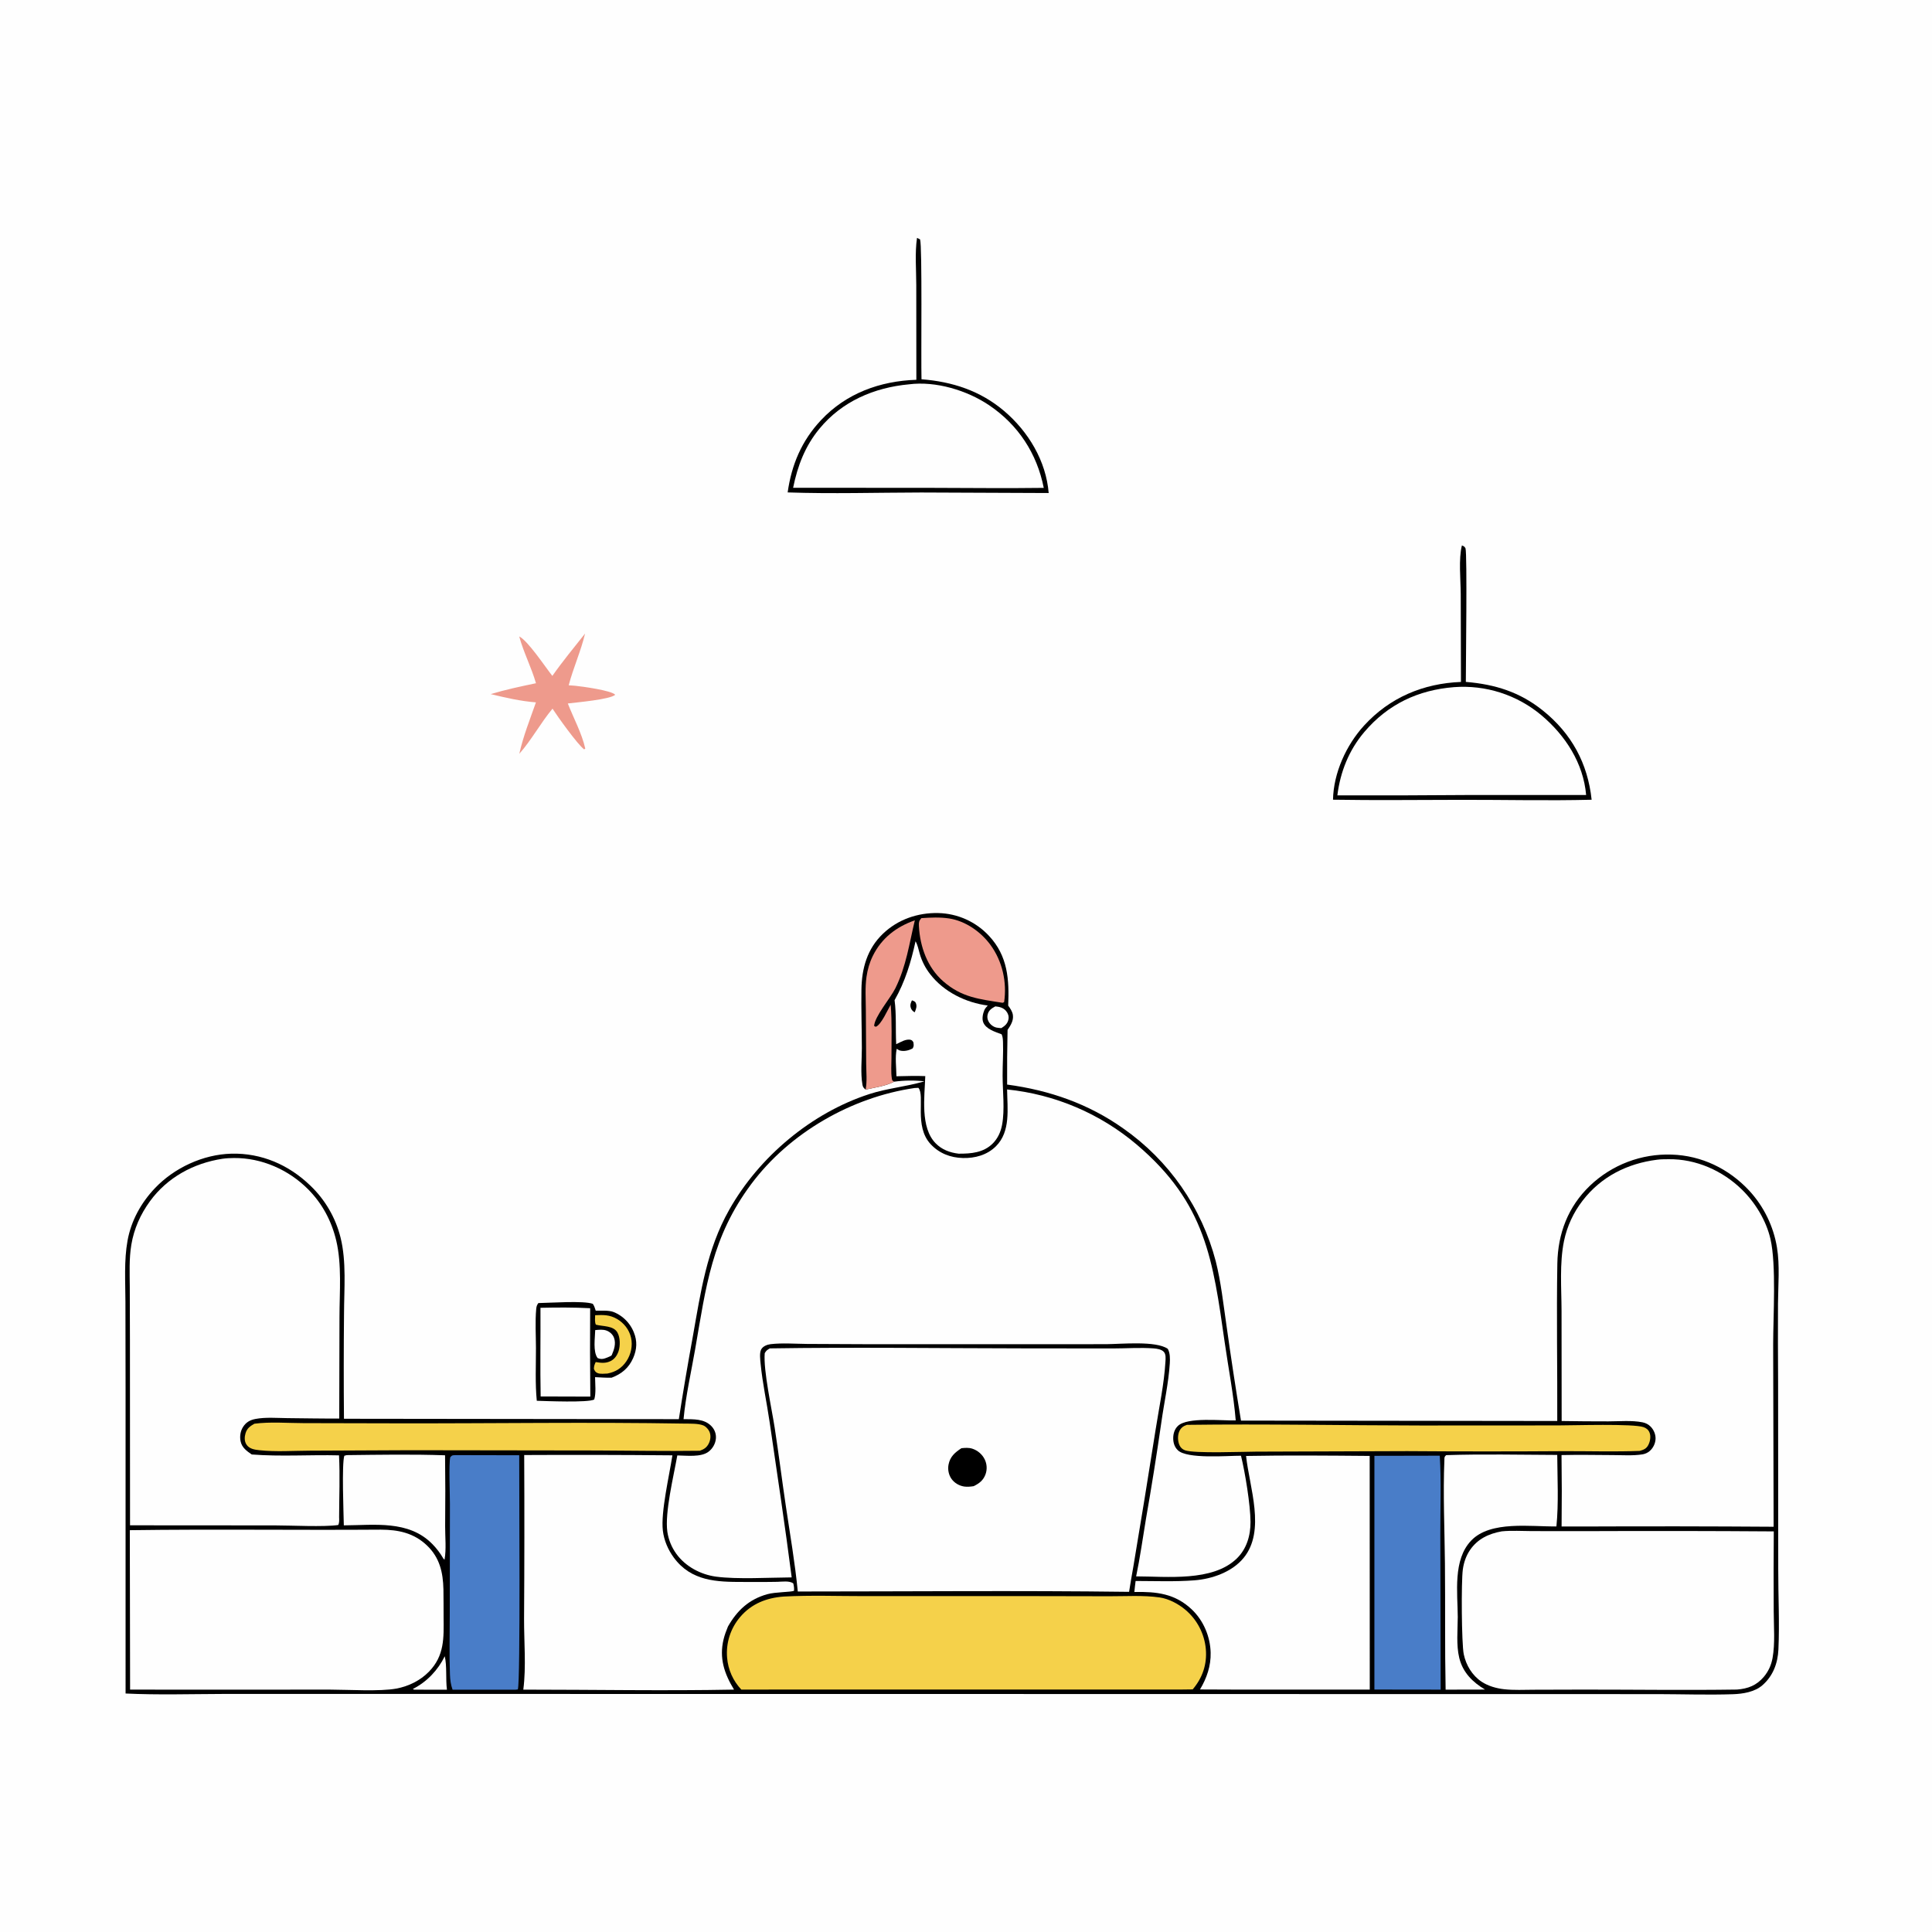 <?xml version="1.0" encoding="utf-8" ?>
<svg xmlns="http://www.w3.org/2000/svg" xmlns:xlink="http://www.w3.org/1999/xlink" width="1024" height="1024">
	<path fill="#FEFEFE" d="M0 0L1024 0L1024 1024L0 1024L0 0Z"/>
	<path fill="#EE9A8C" d="M310.094 335.798C307.924 345.069 303.842 353.94 301.427 363.217Q303.073 363.29 304.712 363.452C308.457 363.826 324.22 365.968 326.07 368.238C323.411 370.755 305.391 372.295 300.956 372.855C303.969 380.592 308.411 388.711 310.209 396.785L309.597 397.183C306.129 394.597 295.621 379.909 292.844 375.616C286.511 383.185 281.776 392.152 275.24 399.529C277.297 390.262 280.918 381.216 284.055 372.27C275.831 371.624 268.064 369.803 260.068 367.894C267.879 365.537 276.083 363.797 284.077 362.13C281.631 353.659 277.489 345.744 275.194 337.327C279.81 339.607 288.956 353.44 292.757 358.244C298.181 350.517 304.236 343.197 310.094 335.798Z"/>
	<path d="M285.351 690.655C291.447 690.576 309.374 689.268 314.212 691.064C314.986 692.233 315.339 693.359 315.742 694.682C318.672 694.762 322.666 694.352 325.367 695.454Q325.81 695.637 326.243 695.842Q326.676 696.048 327.099 696.274Q327.521 696.5 327.932 696.747Q328.343 696.994 328.741 697.261Q329.139 697.528 329.524 697.814Q329.908 698.1 330.278 698.405Q330.648 698.71 331.002 699.033Q331.356 699.356 331.694 699.696Q332.032 700.036 332.352 700.392Q332.673 700.748 332.976 701.12Q333.278 701.492 333.562 701.878Q333.846 702.264 334.11 702.664Q334.375 703.064 334.619 703.476Q334.863 703.888 335.087 704.312Q335.311 704.736 335.513 705.171Q335.715 705.605 335.896 706.049C337.85 710.724 337.603 715.276 335.561 719.861C333.236 725.08 329.462 728.204 324.188 730.197C321.266 730.294 318.317 730.056 315.397 729.919C315.432 733.624 315.997 738.226 314.966 741.773C311.611 743.517 289.408 742.586 284.508 742.439C283.606 733.272 284.082 723.719 284.067 714.491C284.056 707.69 283.583 700.47 284.213 693.723C284.33 692.479 284.57 691.666 285.351 690.655Z"/>
	<path fill="#FEFEFE" d="M315.476 704.971C317.505 704.797 319.6 704.517 321.551 705.261C323.282 705.922 324.8 707.301 325.442 709.061C326.585 712.193 325.459 715.45 324.196 718.338C323.276 718.926 323.564 718.802 322.63 719.185C320.381 720.107 319.042 720.763 316.742 719.794C314.184 716.407 315.392 709.039 315.476 704.971Z"/>
	<path fill="#F5D14A" d="M315.435 697.091C319.742 696.902 323.081 696.806 326.976 699.047C330.699 701.189 333.525 704.794 334.468 709.01C335.425 713.284 334.435 717.86 332.006 721.481C329.533 725.166 326.228 727.181 321.942 728.009C320.447 728.06 318.254 728.356 316.831 727.798C315.548 727.295 315.335 726.705 314.776 725.56C314.799 724.042 315.109 723.262 315.731 721.918C318.543 722.385 320.995 722.702 323.656 721.381C325.788 720.323 327.111 718.351 327.856 716.132C328.802 713.31 328.748 708.873 327.237 706.237C325.098 702.508 319.485 703.114 315.81 702.092C315.139 700.656 315.406 698.669 315.435 697.091Z"/>
	<path fill="#FEFEFE" d="M286.458 693.158C295.178 692.967 304.094 692.906 312.799 693.387Q312.637 716.814 312.887 740.239L286.558 740.161C286.253 724.512 286.544 708.814 286.458 693.158Z"/>
	<path d="M486.029 126.1L487.65 126.871C488.873 130.293 488.099 189.927 488.412 201.019C504.761 202.287 519.582 207.099 532.225 217.841C545.075 228.758 554.434 244.315 555.823 261.314L488.25 261.032C464.73 261.074 440.967 261.802 417.475 260.99C419.573 246.225 424.911 233.586 435.196 222.638C448.563 208.409 466.48 201.939 485.69 201.299L485.644 151.143C485.636 142.991 484.861 134.132 486.029 126.1Z"/>
	<path fill="#FEFEFE" d="M481.763 203.699C495.963 201.87 512.555 206.881 524.269 214.792C539.708 225.218 549.601 240.363 553.214 258.585C532.784 258.868 512.309 258.59 491.875 258.567L420.37 258.537C422.749 246.883 426.662 236.556 434.286 227.268C446.218 212.732 463.32 205.421 481.763 203.699Z"/>
	<path d="M774.84 289.1C775.166 289.236 775.762 289.463 776.032 289.674C776.126 289.749 776.687 290.416 776.742 290.597C777.701 293.716 776.923 352.389 776.921 361.421C792.464 362.723 805.548 366.782 817.814 376.644C832.981 388.838 841.525 404.579 843.599 423.877C820.712 424.454 797.655 423.884 774.75 423.925C752.021 423.942 729.244 424.238 706.521 423.861C706.793 409.698 713.527 394.896 723.016 384.532C736.637 369.656 754.393 362.231 774.343 361.441L774.221 314.91C774.186 307.269 773.019 296.308 774.84 289.1Z"/>
	<path fill="#FEFEFE" d="M770.661 364.201Q772.216 364.083 773.775 364.04Q775.334 363.997 776.893 364.03Q778.452 364.063 780.008 364.171Q781.564 364.279 783.112 364.462Q784.661 364.645 786.199 364.902Q787.737 365.16 789.261 365.492Q790.785 365.824 792.291 366.229Q793.797 366.634 795.281 367.112Q796.766 367.589 798.226 368.138Q799.685 368.686 801.117 369.305Q802.549 369.924 803.949 370.611Q805.349 371.298 806.714 372.052Q808.079 372.806 809.406 373.625Q810.733 374.444 812.019 375.326Q813.305 376.209 814.547 377.152Q815.788 378.096 816.983 379.098C829.711 389.802 839.24 404.531 840.682 421.358L780.196 421.362Q744.513 421.652 708.828 421.562C710.389 409.076 714.96 397.586 723.156 387.935C735.623 373.254 751.624 365.708 770.661 364.201Z"/>
	<path d="M458.795 577.499C458.615 577.349 458.424 577.211 458.254 577.049C457.476 576.301 457.281 575.837 457.096 574.774C456.048 568.764 456.815 561.646 456.799 555.478C456.773 545.146 456.419 534.796 456.578 524.466C456.751 513.199 459.63 502.881 467.979 494.896C475.874 487.346 486.397 483.693 497.257 483.937Q498.207 483.957 499.155 484.025Q500.103 484.092 501.047 484.208Q501.99 484.323 502.927 484.485Q503.863 484.648 504.791 484.857Q505.718 485.066 506.633 485.322Q507.549 485.577 508.45 485.879Q509.352 486.18 510.237 486.526Q511.122 486.872 511.989 487.262Q512.856 487.652 513.702 488.085Q514.548 488.519 515.371 488.994Q516.194 489.469 516.992 489.985Q517.791 490.5 518.562 491.056Q519.334 491.611 520.076 492.204Q520.819 492.798 521.53 493.427Q522.242 494.057 522.922 494.722Q523.601 495.387 524.246 496.085C534.18 506.744 534.958 519.21 534.362 532.976C535.438 534.471 536.582 536.099 536.852 537.969C537.285 540.97 535.621 543.531 534.032 545.884Q533.706 560.362 533.799 574.843C556.191 577.842 576.921 585.008 595.426 598.156Q597.667 599.725 599.837 601.39Q602.007 603.056 604.101 604.816Q606.195 606.575 608.21 608.425Q610.225 610.276 612.157 612.213Q614.088 614.15 615.933 616.17Q617.777 618.19 619.531 620.289Q621.284 622.388 622.944 624.563Q624.603 626.737 626.166 628.983Q627.728 631.228 629.19 633.54Q630.652 635.852 632.01 638.227Q633.369 640.601 634.622 643.032Q635.875 645.464 637.02 647.948Q638.164 650.433 639.199 652.965Q640.233 655.497 641.155 658.073Q642.076 660.648 642.884 663.262Q643.691 665.875 644.383 668.522C647.151 679.516 648.378 691.036 650.017 702.247Q653.567 727.644 657.743 752.945L825.38 753.153C825.488 725.367 824.949 697.529 825.423 669.753C825.695 653.794 831.074 639.591 842.726 628.422Q843.802 627.396 844.927 626.424Q846.053 625.453 847.226 624.539Q848.398 623.625 849.615 622.77Q850.831 621.915 852.089 621.122Q853.347 620.329 854.642 619.6Q855.938 618.87 857.268 618.206Q858.598 617.542 859.96 616.945Q861.322 616.349 862.712 615.82Q864.101 615.292 865.516 614.833Q866.93 614.375 868.365 613.987Q869.801 613.599 871.254 613.284Q872.706 612.968 874.173 612.725Q875.64 612.482 877.117 612.313Q878.594 612.143 880.078 612.047Q881.562 611.951 883.048 611.93Q884.535 611.908 886.021 611.96C901.822 612.435 916.305 619.467 927.038 630.973Q928.487 632.536 929.818 634.2Q931.149 635.864 932.355 637.621Q933.561 639.378 934.635 641.218Q935.71 643.058 936.648 644.972Q937.586 646.886 938.381 648.862Q939.177 650.839 939.826 652.869Q940.476 654.898 940.976 656.97Q941.476 659.042 941.823 661.144C943.405 670.627 942.446 681.242 942.374 690.846Q942.289 711.808 942.431 732.769L942.506 831.691C942.479 845.8 943.229 860.201 942.595 874.271C942.267 881.558 939.734 888.327 934.11 893.218C930.003 896.79 923.82 897.788 918.527 897.965C905.357 898.404 892.028 897.951 878.845 897.914L803.288 897.906L478.135 897.845L201.314 897.82L118.199 897.824C101.041 897.869 83.695 898.413 66.564 897.594L66.557 736.087L66.482 690.093C66.461 679.385 65.683 668.103 67.604 657.533C69.519 646.999 74.755 637.515 82.097 629.779C92.378 618.948 107.666 611.862 122.621 611.476C138.585 611.064 153.125 617.387 164.52 628.421Q165.971 629.808 167.322 631.293Q168.673 632.778 169.916 634.354Q171.159 635.93 172.288 637.589Q173.417 639.249 174.428 640.983Q175.438 642.718 176.324 644.519Q177.21 646.32 177.967 648.179Q178.725 650.038 179.35 651.945Q179.975 653.852 180.465 655.799C183.706 668.603 182.367 683.312 182.335 696.481Q182.067 724.227 182.307 751.974L359.802 752.185Q363.209 730.214 367.221 708.345C371.395 684.844 374.558 662.334 386.534 641.14C402.355 613.142 430.073 589.828 460.782 579.877C470.178 576.832 479.927 576.018 489.309 573.304C489.518 573.243 489.726 573.178 489.934 573.116Q485.931 572.667 481.903 572.718Q477.875 572.769 473.884 573.32C469.509 575.653 463.628 576.403 458.795 577.499Z"/>
	<path fill="#FEFEFE" d="M527.537 533.397C529.725 533.588 531.804 534.116 533.264 535.873C534.27 537.083 534.81 538.624 534.516 540.202C534.083 542.53 532.633 543.73 530.726 544.93C529.895 544.872 529.045 544.819 528.227 544.654C526.472 544.299 524.888 543.046 524.006 541.503C523.301 540.27 523.123 538.882 523.519 537.515C524.154 535.322 525.668 534.441 527.537 533.397Z"/>
	<path fill="#FEFEFE" d="M235.727 877.848C236.96 882.978 236.163 890.029 236.885 895.575L219.478 895.558L218.826 895.169C226.178 891.521 232.157 885.175 235.727 877.848Z"/>
	<path fill="#EE9A8C" d="M458.795 577.499C459.654 573.214 459.117 568.103 459.091 563.712L458.913 535.052C458.881 529.418 458.457 523.322 459.262 517.751C459.821 513.881 460.858 510.22 462.585 506.703C467.237 497.227 475.074 491.212 484.885 487.788C481.866 500.315 480.385 511.984 474.572 523.789C472.05 528.911 463.552 538.767 463.304 543.79L464.162 544.218C466.974 543.303 470.538 535.133 472.083 532.509C472.851 541.839 472.461 551.378 472.494 560.746C472.506 564.25 472.134 568.249 472.704 571.698C472.901 572.886 472.985 572.665 473.884 573.32C469.509 575.653 463.628 576.403 458.795 577.499Z"/>
	<path fill="#EE9A8C" d="M488.339 486.637C493.197 486.299 498.245 486.058 503.072 486.803C511.72 488.138 519.857 493.842 524.966 500.817C531.307 509.474 533.77 520.549 532.207 531.155L531.389 531.506C519.074 529.537 509.804 528.734 499.932 520.122C491.508 512.773 487.605 501.744 487.037 490.765C486.939 488.862 487.075 488.071 488.339 486.637Z"/>
	<path fill="#FEFEFE" d="M183.746 771.245C201.067 771.046 218.585 770.737 235.893 771.335Q236.135 790.182 235.936 809.029C235.915 814.639 236.61 821.138 235.625 826.624L235.074 826.215Q233.831 824.03 232.31 822.028Q230.789 820.025 229.018 818.241C216.466 805.618 198.477 808.394 182.235 808.477C182.122 802.147 181.086 776.142 182.493 771.585L183.746 771.245Z"/>
	<path fill="#FEFEFE" d="M766.477 771.254C786.057 770.609 805.773 771.077 825.368 771.144C825.445 783.645 826.17 796.599 824.935 809.033C811.372 809.239 790.092 805.859 779.844 816.446C769.972 826.646 772.576 844.082 772.643 857.044C772.613 864.027 771.788 871.922 773.433 878.704C775.312 886.454 780.485 891.539 787.073 895.504L766.207 895.549C765.759 873.223 766.064 850.853 765.843 828.521C765.667 810.765 764.807 791.584 765.552 773.978C765.614 772.51 765.407 772.243 766.477 771.254Z"/>
	<path fill="#F5D14A" d="M629.085 755.2C670.442 754.646 711.91 755.496 753.283 755.54L825.743 755.501C834.184 755.497 865.697 754.487 871.122 756.415C872.593 756.938 873.674 757.8 874.276 759.271C875.095 761.275 874.625 763.924 873.673 765.806C872.615 767.898 871.188 768.386 869.073 769.015C855.931 769.514 842.642 769.119 829.484 769.143Q787.655 769.433 745.827 769.129L665.647 769.4C659.381 769.409 632.841 770.49 628.019 768.667C626.694 768.165 625.761 767.289 625.165 766.012C624.165 763.871 624.092 760.715 625.086 758.561C625.945 756.7 627.207 755.843 629.085 755.2Z"/>
	<path fill="#F5D14A" d="M134.843 754.601C143.185 753.496 152.347 754.266 160.787 754.285L211.274 754.398C261.799 754.491 312.45 753.673 362.961 754.538C365.84 754.587 369.983 754.417 372.673 755.465C374.201 756.06 375.689 757.774 376.21 759.318C376.841 761.189 376.538 763.296 375.677 765.046C374.608 767.217 373.111 768.176 370.888 768.935C352.763 769.205 334.578 768.841 316.445 768.783L217.397 768.645L164.096 768.888C155.35 768.921 146.12 769.584 137.444 768.639C134.898 768.362 132.122 767.95 130.607 765.609C129.471 763.855 129.556 761.589 130.139 759.66C130.931 757.036 132.542 755.895 134.843 754.601Z"/>
	<path fill="#FEFEFE" d="M485.254 498.905C486.417 500.85 486.839 503.371 487.482 505.538Q487.907 507.012 488.472 508.438Q489.037 509.864 489.737 511.228Q490.437 512.593 491.266 513.883Q492.094 515.174 493.044 516.378C500.28 525.735 511.952 531.456 523.526 532.947C522.889 533.687 522.13 534.436 521.742 535.35C520.955 537.202 520.366 539.883 521.128 541.833C522.56 545.498 527.548 546.929 530.885 548.199C531.487 549.468 531.56 550.959 531.61 552.346C531.825 558.273 531.374 564.289 531.401 570.232C531.437 578.514 532.623 588.059 531.132 596.149C530.444 599.877 528.879 603.373 526.172 606.073C521.233 610.997 514.666 611.502 508.098 611.472C503.445 610.915 499.239 609.375 495.904 605.967C487.653 597.532 490.067 581.251 490.416 570.36C485.331 570.141 480.221 570.345 475.133 570.442C475.07 565.827 474.33 560.364 475.288 555.865C475.752 556.163 476.389 556.631 476.939 556.785C479.158 557.406 481.833 556.764 483.768 555.633C484.478 554.283 484.285 553.886 484.115 552.406C483.656 551.79 483.558 551.405 482.775 551.172C480.311 550.439 477.198 552.423 475.002 553.449C474.596 545.749 475.157 537.743 474.146 530.114C479.773 520.181 482.847 509.982 485.254 498.905Z"/>
	<path d="M483.361 530.189C484.238 530.591 484.951 530.639 485.374 531.57C486.173 533.331 485.489 534.904 484.805 536.555C483.747 535.923 483.04 535.248 482.692 534.007C482.278 532.531 482.747 531.47 483.361 530.189Z"/>
	<path fill="#497DC8" d="M728.466 771.624L763.105 771.55C763.976 785.346 763.354 799.572 763.398 813.408L763.584 895.542L728.461 895.496L728.466 771.624Z"/>
	<path fill="#497DC8" d="M241.675 771.247L275.202 771.316C275.119 784.773 275.93 892.047 274.464 895.419L273.125 895.59L239.873 895.588C238.933 892.935 238.593 890.429 238.486 887.63C238.076 876.927 238.389 866.109 238.385 855.394L238.469 797.068C238.501 792.069 237.772 775.822 238.672 772.301C239.744 771.103 240.119 771.349 241.675 771.247Z"/>
	<path fill="#FEFEFE" d="M660.45 771.689C682.25 771.282 704.156 771.491 725.963 771.669L726.002 895.532L656.25 895.524L636.019 895.446C639.607 889.466 641.846 882.965 641.667 875.93C641.45 867.388 637.863 858.891 631.634 853.002C622.747 844.6 612.912 843.544 601.225 843.79C601.399 841.839 601.664 839.894 601.896 837.949C612.201 837.957 622.751 838.395 633.023 837.609C642.422 836.889 652.982 833.223 659.129 825.742C671.012 811.279 662.167 788.192 660.45 771.689Z"/>
	<path fill="#FEFEFE" d="M277.836 771.195Q317.113 770.995 356.389 771.356C354.793 781.87 350.165 801.397 351.326 811.251C351.936 816.421 354.058 821.381 357.132 825.562C366.382 838.144 379.867 838.489 394.013 838.465C400.021 838.455 406.03 838.533 412.037 838.399C414.399 838.346 418.547 837.705 420.468 839.265C420.79 840.682 420.968 841.699 420.845 843.169C418.861 843.918 410.986 843.747 406.602 844.98C396.993 847.684 390.681 853.558 385.837 862.085C384.918 864.323 384.075 866.535 383.507 868.892C381.111 878.831 383.904 887.115 389.054 895.529C351.882 896.245 314.55 895.532 277.365 895.539C278.943 883.351 277.715 870.204 277.765 857.869Q278.053 814.532 277.836 771.195Z"/>
	<path fill="#F5D14A" d="M415.383 846.202C429.631 845.445 444.181 845.986 458.457 845.973L538.015 845.948L587.942 846.046C596.641 846.073 606.027 845.438 614.633 846.677C619.46 847.372 624.418 850.008 628.154 853.107Q628.737 853.593 629.295 854.108Q629.853 854.622 630.385 855.164Q630.917 855.705 631.422 856.272Q631.926 856.838 632.403 857.429Q632.879 858.02 633.326 858.634Q633.772 859.247 634.188 859.882Q634.604 860.517 634.989 861.172Q635.373 861.826 635.724 862.499Q636.076 863.171 636.394 863.86Q636.712 864.549 636.996 865.253Q637.28 865.957 637.529 866.674Q637.778 867.391 637.991 868.12Q638.205 868.848 638.382 869.586Q638.56 870.324 638.7 871.07Q638.841 871.815 638.945 872.567Q639.049 873.319 639.116 874.075C639.816 882.087 637.366 889.293 632.145 895.414C624.914 895.563 617.66 895.462 610.426 895.481L392.915 895.511Q392.104 894.657 391.369 893.737Q390.633 892.817 389.978 891.838Q389.323 890.859 388.754 889.829Q388.184 888.798 387.704 887.723Q387.224 886.647 386.836 885.535Q386.449 884.423 386.157 883.282Q385.866 882.141 385.672 880.979Q385.478 879.818 385.383 878.644Q385.319 877.919 385.292 877.191Q385.264 876.464 385.273 875.736Q385.282 875.008 385.327 874.281Q385.371 873.554 385.452 872.831Q385.533 872.107 385.65 871.389Q385.766 870.67 385.919 869.958Q386.071 869.246 386.258 868.542Q386.446 867.839 386.668 867.146Q386.89 866.452 387.146 865.771Q387.402 865.089 387.692 864.421Q387.982 863.753 388.304 863.101Q388.627 862.448 388.981 861.812Q389.336 861.176 389.721 860.558Q390.107 859.941 390.523 859.343Q390.939 858.746 391.384 858.17Q391.829 857.593 392.302 857.04C398.324 849.964 406.312 846.877 415.383 846.202Z"/>
	<path fill="#FEFEFE" d="M795.972 811.643C801.21 811.119 806.823 811.498 812.088 811.511L841.905 811.53Q891.022 811.325 940.137 811.672Q939.979 832.902 940.108 854.132C940.126 862.108 940.906 870.998 939.481 878.833C938.812 882.508 937.307 885.841 934.899 888.711C931.042 893.308 926.474 895.058 920.625 895.499C893.555 895.9 866.447 895.505 839.372 895.518L812.98 895.592C807.778 895.611 802.384 895.9 797.215 895.327C793.077 894.869 788.715 893.631 785.234 891.313C780.28 888.014 777.04 882.568 775.828 876.808C774.647 871.199 774.444 838.332 775.325 831.887C775.832 828.174 777.034 824.628 779.156 821.519C783.185 815.617 789.142 812.853 795.972 811.643Z"/>
	<path fill="#FEFEFE" d="M201.825 810.745C211.125 810.792 219.296 812.458 226.301 819.13C233.067 825.575 234.83 833.477 235.032 842.463C235.142 847.354 235.057 852.266 235.11 857.161C235.231 868.129 235.611 877.603 227.291 886.078C222.715 890.739 216.561 893.76 210.158 894.966C201.395 896.616 184.442 895.541 174.787 895.526L103.25 895.558L68.949 895.522L68.804 811.03C113.127 810.409 157.494 811.073 201.825 810.745Z"/>
	<path fill="#FEFEFE" d="M117.904 614.172C119.861 613.889 121.977 613.787 123.954 613.77C138.666 613.646 152.99 619.962 163.316 630.36C170.847 637.943 175.762 647.198 178.221 657.572C181.236 670.291 179.955 684.877 179.933 697.937L179.808 751.859C170.633 751.907 161.449 751.721 152.274 751.638C146.792 751.589 140.749 751.046 135.344 752.086C132.565 752.62 130.477 753.787 128.894 756.191C127.41 758.446 126.97 761.335 127.534 763.964C128.25 767.304 130.77 769.075 133.434 770.899C148.701 772.092 164.357 770.992 179.69 771.369C180.238 782.18 179.765 793.285 179.741 804.125C179.773 805.586 179.922 806.928 179.282 808.287C171.542 809.402 154.382 808.498 145.872 808.498L68.917 808.447L68.868 710.148L68.787 682.29C68.754 674.797 68.368 667.133 69.612 659.714C71.032 651.249 74.456 643.591 79.496 636.666C88.677 624.052 102.625 616.514 117.904 614.172Z"/>
	<path fill="#FEFEFE" d="M878.269 614.677C880.294 614.4 882.377 614.426 884.42 614.401C898.951 614.221 913.091 620.496 923.373 630.627C930.413 637.564 936.153 647.014 938.381 656.698C941.531 670.395 939.819 697.62 939.814 712.704L940.058 809.207Q890.025 808.861 839.99 809.077L827.677 809.059Q827.897 790.137 827.64 771.215C836.773 771.005 845.919 771.183 855.055 771.225C860.107 771.248 865.475 771.632 870.481 770.85C871.892 770.629 873.204 770.058 874.3 769.135C876.205 767.532 877.436 765.001 877.483 762.506C877.527 760.179 876.527 757.858 874.924 756.193C873.716 754.938 872.246 754.187 870.544 753.85C864.881 752.729 858.274 753.344 852.483 753.354Q840.096 753.367 827.711 753.167L827.653 694.828C827.618 682.763 826.525 669.601 828.95 657.762Q829.251 656.306 829.635 654.869Q830.019 653.432 830.484 652.019Q830.95 650.606 831.495 649.222Q832.04 647.839 832.663 646.488Q833.286 645.138 833.985 643.825Q834.684 642.512 835.457 641.241Q836.23 639.97 837.074 638.746Q837.918 637.521 838.831 636.347C848.642 623.618 862.526 616.67 878.269 614.677Z"/>
	<path fill="#FEFEFE" d="M408.02 714.674C452.475 713.984 497.048 714.605 541.514 714.657L589.481 714.711C596.729 714.717 604.342 714.136 611.532 714.682C613.182 714.808 615.566 715.168 616.78 716.437C618.061 717.776 617.804 720.034 617.705 721.742C617.016 733.577 614.366 745.808 612.535 757.532Q606.81 793.985 600.693 830.375Q599.486 837.028 598.44 843.708C539.93 842.958 481.366 843.532 422.848 843.53C421.385 828.509 418.788 813.509 416.563 798.584C414.488 784.659 412.745 770.684 410.605 756.77C409.031 746.541 404.553 726.368 405.319 717.218C406.184 715.728 406.591 715.536 408.02 714.674Z"/>
	<path d="M509.568 767.587C511.464 767.374 513.478 767.231 515.32 767.823C518.17 768.738 520.647 770.844 521.937 773.551Q522.155 774.004 522.327 774.477Q522.5 774.95 522.624 775.437Q522.749 775.924 522.826 776.421Q522.902 776.919 522.929 777.421Q522.957 777.923 522.934 778.426Q522.912 778.928 522.84 779.426Q522.768 779.924 522.648 780.412Q522.528 780.901 522.36 781.375C521.193 784.603 519.063 786.218 516.083 787.694C514.477 787.961 512.62 788.14 511.009 787.889C508.393 787.482 505.901 786.04 504.349 783.879C502.808 781.733 502.251 778.899 502.734 776.316C503.525 772.088 506.119 769.843 509.568 767.587Z"/>
	<path fill="#FEFEFE" d="M484.774 576.666L486.778 576.573C490.386 580.798 484.364 596.841 493.238 606.404C497.775 611.293 503.741 613.598 510.336 613.768C516.779 613.934 523.148 612.212 527.835 607.576C535.765 599.732 533.9 587.591 533.779 577.43Q536.139 577.67 538.488 577.999Q540.837 578.328 543.172 578.746Q545.507 579.163 547.825 579.667Q550.143 580.172 552.44 580.764Q554.737 581.355 557.01 582.033Q559.283 582.71 561.529 583.473Q563.776 584.235 565.991 585.082Q568.207 585.928 570.39 586.858Q572.572 587.787 574.718 588.797Q576.864 589.808 578.971 590.899Q581.077 591.99 583.141 593.159Q585.205 594.328 587.223 595.574Q589.242 596.82 591.212 598.141Q593.182 599.461 595.101 600.856Q597.02 602.25 598.886 603.715Q600.751 605.181 602.56 606.715C639.164 637.839 642.854 667.715 649.147 711.687C651.101 725.345 653.824 739.109 654.961 752.852C647.639 753.067 629.388 750.95 624.339 755.748C622.555 757.443 621.837 759.835 621.829 762.248C621.822 764.671 622.498 766.941 624.275 768.653C629.225 773.418 650.417 771.55 657.752 771.567C659.961 780.535 662.744 797.628 662.795 806.628C662.836 813.868 660.76 821.005 655.423 826.136C642.645 838.42 618.468 835.532 602.179 835.514C604.287 825.433 605.69 815.171 607.387 805.011Q611.876 779.382 615.574 753.626C617.011 743.392 619.369 732.929 620.014 722.634C620.168 720.17 620.195 717.096 618.946 714.907C612.671 710.534 594.469 712.391 586.25 712.443L462.521 712.469L427.656 712.311C421.364 712.257 414.646 711.707 408.421 712.442C406.603 712.656 404.344 713.51 403.426 715.265C402.475 717.084 402.935 720.711 403.136 722.767C404.145 733.135 406.417 743.44 407.921 753.754C411.917 781.151 416.088 808.594 419.611 836.054C407.864 836.124 390.583 837.16 379.451 835.648C371.351 834.547 363.332 830.282 358.5 823.599Q357.559 822.305 356.78 820.908Q356.001 819.511 355.395 818.03Q354.79 816.55 354.366 815.007Q353.942 813.464 353.707 811.882C352.275 801.632 357.071 782.334 358.983 771.408C363.906 771.457 371.649 772.51 375.648 769.35C377.735 767.701 379.161 765.242 379.427 762.583C379.674 760.108 378.832 757.754 377.131 755.949C373.272 751.856 367.433 752.262 362.296 752.178C363.444 739.824 366.313 727.379 368.442 715.144C374.216 681.963 377.182 655.727 398.178 627.575C418.44 600.407 451.328 581.535 484.774 576.666Z"/>
</svg>
